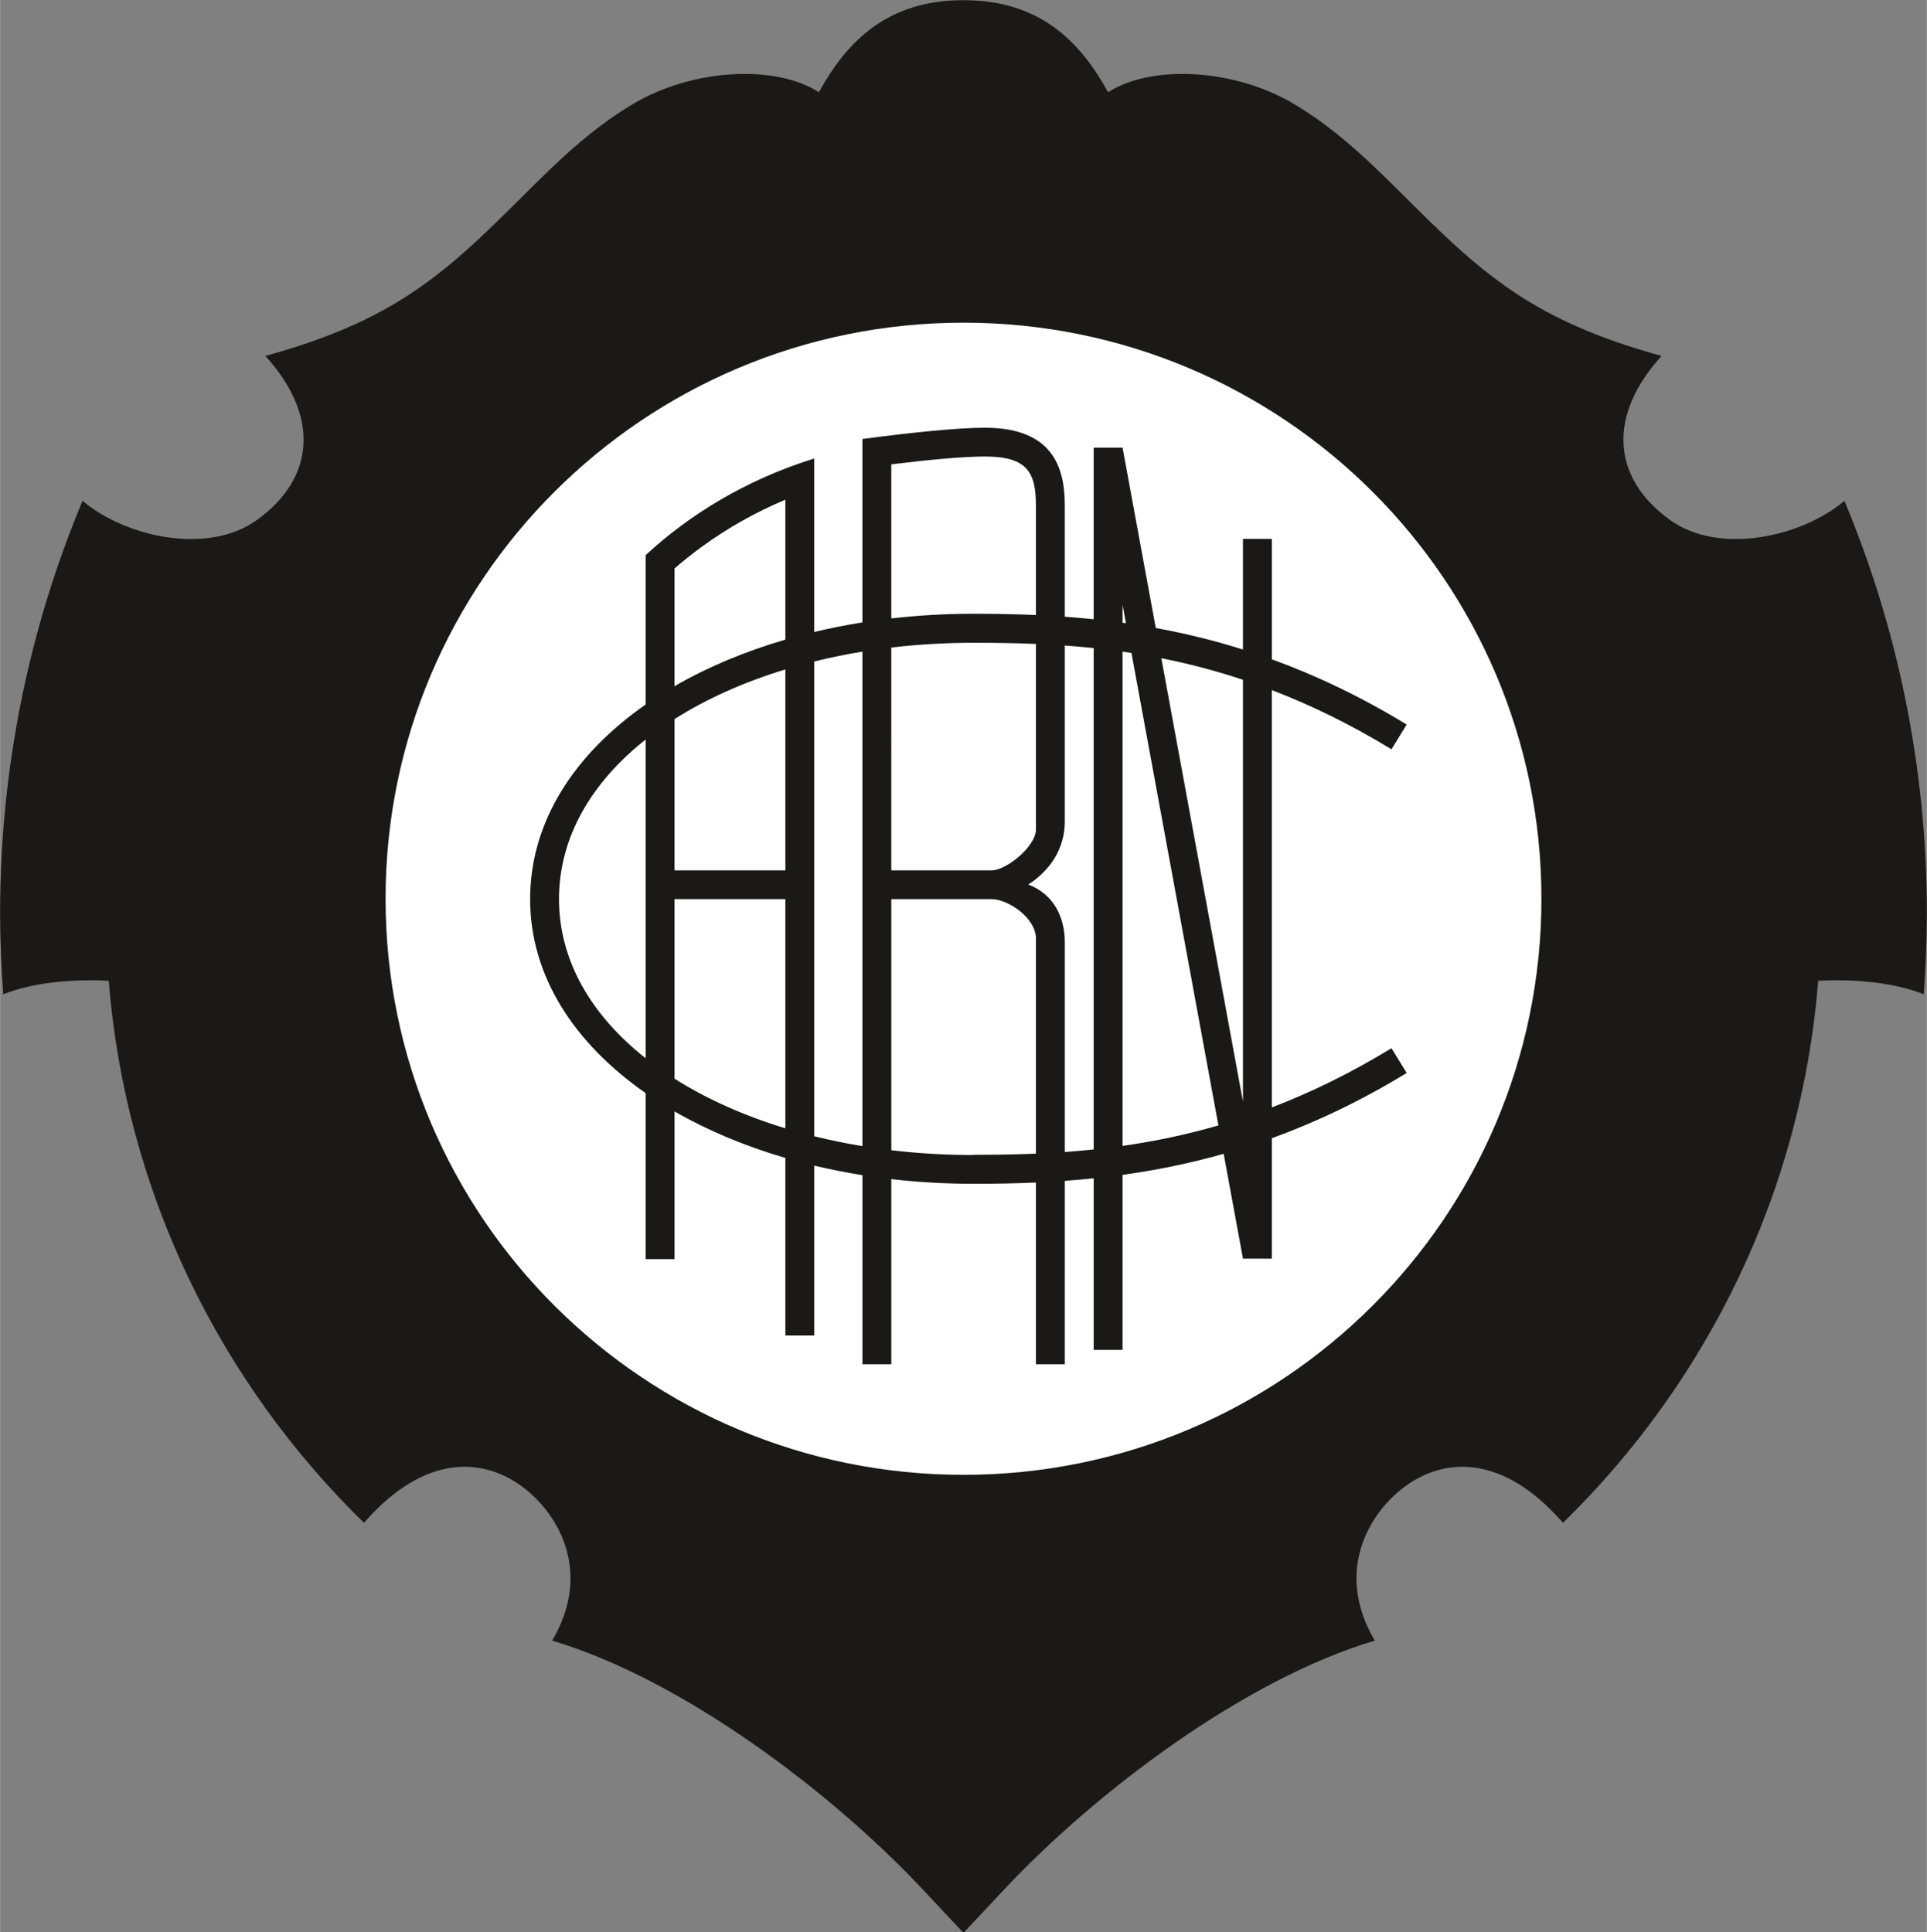 <?xml version="1.0" encoding="UTF-8" standalone="no"?>
<svg
   version="1.1"
   width="1.767in"
   height="1.772in"
   viewBox="0 0 127.232 127.605"
   id="svg12"
   sodipodi:docname="rio_negro_am.cdr"
   xmlns:inkscape="http://www.inkscape.org/namespaces/inkscape"
   xmlns:sodipodi="http://sodipodi.sourceforge.net/DTD/sodipodi-0.dtd"
   xmlns="http://www.w3.org/2000/svg"
   xmlns:svg="http://www.w3.org/2000/svg">
  <rect x="0" y="0" width="127.232" height="127.605" fill="#808080" stroke="none"/>
  <defs
     id="defs12" />
  <sodipodi:namedview
     id="namedview12"
     pagecolor="#ffffff"
     bordercolor="#000000"
     borderopacity="0.25"
     inkscape:showpageshadow="2"
     inkscape:pageopacity="0.0"
     inkscape:pagecheckerboard="0"
     inkscape:deskcolor="#d1d1d1"
     inkscape:document-units="in" />
  <g
     id="Layer1003"
     transform="matrix(1,0,0,0.997,-44.384,-43.84)">
    <path
       d="m 166.17,77.148 c -2.812,2.392 -8.257,3.619 -11.505,1.277 -3.926,-2.828 -4.104,-6.981 -0.566,-10.875 -6.689,-1.842 -10.212,-4.153 -13.912,-7.579 -3.7,-3.442 -6.286,-6.641 -10.261,-9.049 -3.975,-2.424 -9.518,-2.699 -12.377,-0.84 -1.858,-3.377 -4.512,-6.097 -9.55,-6.097 -5.038,0 -7.691,2.72 -9.55,6.097 -2.86,-1.858 -8.402,-1.584 -12.377,0.84 -3.975,2.408 -6.56,5.607 -10.261,9.049 -3.7,3.426 -7.223,5.736 -13.912,7.579 3.539,3.894 3.361,8.047 -0.566,10.875 -3.248,2.343 -8.693,1.115 -11.505,-1.277 -3.49,8.37 -5.445,17.613 -5.445,27.34 0,1.794 0.081,3.571 0.21,5.348 1.842,-0.743 4.476,-1.034 6.964,-0.889 1.115,13.993 7.352,26.597 16.853,35.904 4.088,-4.702 7.982,-4.266 10.503,-2.359 2.521,1.923 4.508,5.785 1.923,10.164 8.531,2.537 18.421,9.97 24.609,16.627 l 2.553,2.731 2.553,-2.731 c 6.189,-6.657 16.078,-14.09 24.609,-16.627 -2.585,-4.379 -0.598,-8.241 1.923,-10.164 2.521,-1.907 6.415,-2.343 10.503,2.359 9.501,-9.307 15.738,-21.911 16.853,-35.904 2.488,-0.145 5.122,0.145 6.964,0.889 0.129,-1.778 0.21,-3.555 0.21,-5.348 0,-9.727 -1.955,-18.97 -5.445,-27.34 z"
       style="fill:#1b1918;fill-rule:evenodd"
       id="path10" />
    <path
       d="m 108,65.348 c -21.076,0 -38.162,17.086 -38.162,38.162 0,21.076 17.086,38.162 38.162,38.162 21.076,0 38.162,-17.086 38.162,-38.162 0,-21.076 -17.086,-38.162 -38.162,-38.162 z"
       style="fill:#ffffff;fill-rule:evenodd"
       id="path11" />
    <path
       d="m 136.26,113.412 c -2.729,1.67 -5.361,2.946 -7.901,3.922 V 89.687 c 2.539,0.977 5.172,2.252 7.901,3.923 l 1.004,-1.64 c -3.058,-1.872 -6.024,-3.273 -8.904,-4.323 v -7.978 h -1.907 v 7.33 c -1.958,-0.618 -3.876,-1.081 -5.757,-1.425 l -2.193,-11.948 h -1.907 v 11.367 c -0.64,-0.066 -1.276,-0.122 -1.907,-0.167 v -7.338 c 0,-2.224 -0.546,-5.181 -5.268,-5.181 -1.813,0 -4.795,0.309 -8.095,0.745 v 12.15 c -1.087,0.174 -2.149,0.387 -3.183,0.635 V 74.345 c -4.545,1.424 -8.258,3.736 -11.133,6.403 v 9.894 c -4.735,3.314 -7.627,7.79 -7.627,12.892 0,5.079 2.892,9.543 7.627,12.851 v 10.999 h 1.907 v -9.787 c 2.167,1.254 4.633,2.294 7.32,3.082 v 11.764 h 1.907 v -11.256 c 1.034,0.248 2.096,0.461 3.183,0.634 v 12.529 h 1.907 v -12.268 c 1.755,0.203 3.564,0.31 5.413,0.31 1.358,0 2.737,-0.022 4.136,-0.084 v 12.042 h 1.907 V 122.196 c 0.631,-0.045 1.267,-0.101 1.907,-0.167 v 11.367 h 1.907 v -11.597 c 2.174,-0.301 4.397,-0.746 6.675,-1.394 l 1.275,6.947 h 1.907 v -7.978 c 2.881,-1.05 5.846,-2.451 8.904,-4.323 z m -9.807,-24.409 v 27.943 l -5.39,-29.37 c 1.745,0.347 3.541,0.811 5.39,1.427 z m -7.95,-4.971 0.224,1.221 c -0.075,-0.011 -0.149,-0.02 -0.224,-0.03 z M 103.233,74.732 c 2.546,-0.312 4.766,-0.518 6.188,-0.518 2.842,0 3.361,1.102 3.361,3.274 v 7.226 c -1.4,-0.062 -2.778,-0.084 -4.136,-0.084 -1.849,0 -3.658,0.107 -5.413,0.31 z m 0,12.137 c 1.751,-0.208 3.561,-0.316 5.413,-0.316 v 1e-4 c 1.337,0 2.716,0.017 4.136,0.077 v 12.3 c 0,1.099 -1.939,2.698 -2.925,2.698 h -6.625 z M 88.917,81.632 c 0.543,-0.472 1.125,-0.942 1.753,-1.403 1.732,-1.272 3.592,-2.321 5.567,-3.154 v 9.268 c -2.687,0.788 -5.153,1.829 -7.32,3.085 z m 0,9.976 c 2.11,-1.341 4.582,-2.453 7.32,-3.289 v 13.31 h -7.32 z m -7.627,11.927 c 0,-4.097 2.137,-7.729 5.72,-10.573 v 21.114 c -3.583,-2.84 -5.72,-6.464 -5.72,-10.54 z m 7.627,11.893 v -11.893 h 7.32 v 15.182 c -2.738,-0.837 -5.21,-1.949 -7.32,-3.289 z m 9.227,3.816 V 87.792 c 1.031,-0.256 2.093,-0.474 3.183,-0.654 v 32.759 c -1.09,-0.179 -2.152,-0.398 -3.183,-0.654 z m 10.503,1.226 v 0.016 c -1.853,0 -3.663,-0.109 -5.413,-0.317 v -16.633 h 6.625 c 1.066,0 2.925,1.228 2.925,2.618 v 14.24 c -1.42,0.06 -2.8,0.077 -4.136,0.077 z m 6.043,-0.183 v -13.891 c 0,-1.729 -0.776,-3.199 -2.408,-3.83 1.422,-0.921 2.408,-2.359 2.408,-4.185 V 86.736 c 0.628,0.044 1.264,0.1 1.907,0.168 v 33.214 c -0.643,0.068 -1.279,0.123 -1.907,0.168 z m 3.813,-0.404 V 87.139 c 0.195,0.028 0.39,0.057 0.586,0.087 l 5.744,31.299 c -2.185,0.636 -4.295,1.066 -6.33,1.357 z"
       style="fill:#1b1918;fill-rule:evenodd"
       id="path12" />
  </g>
</svg>
